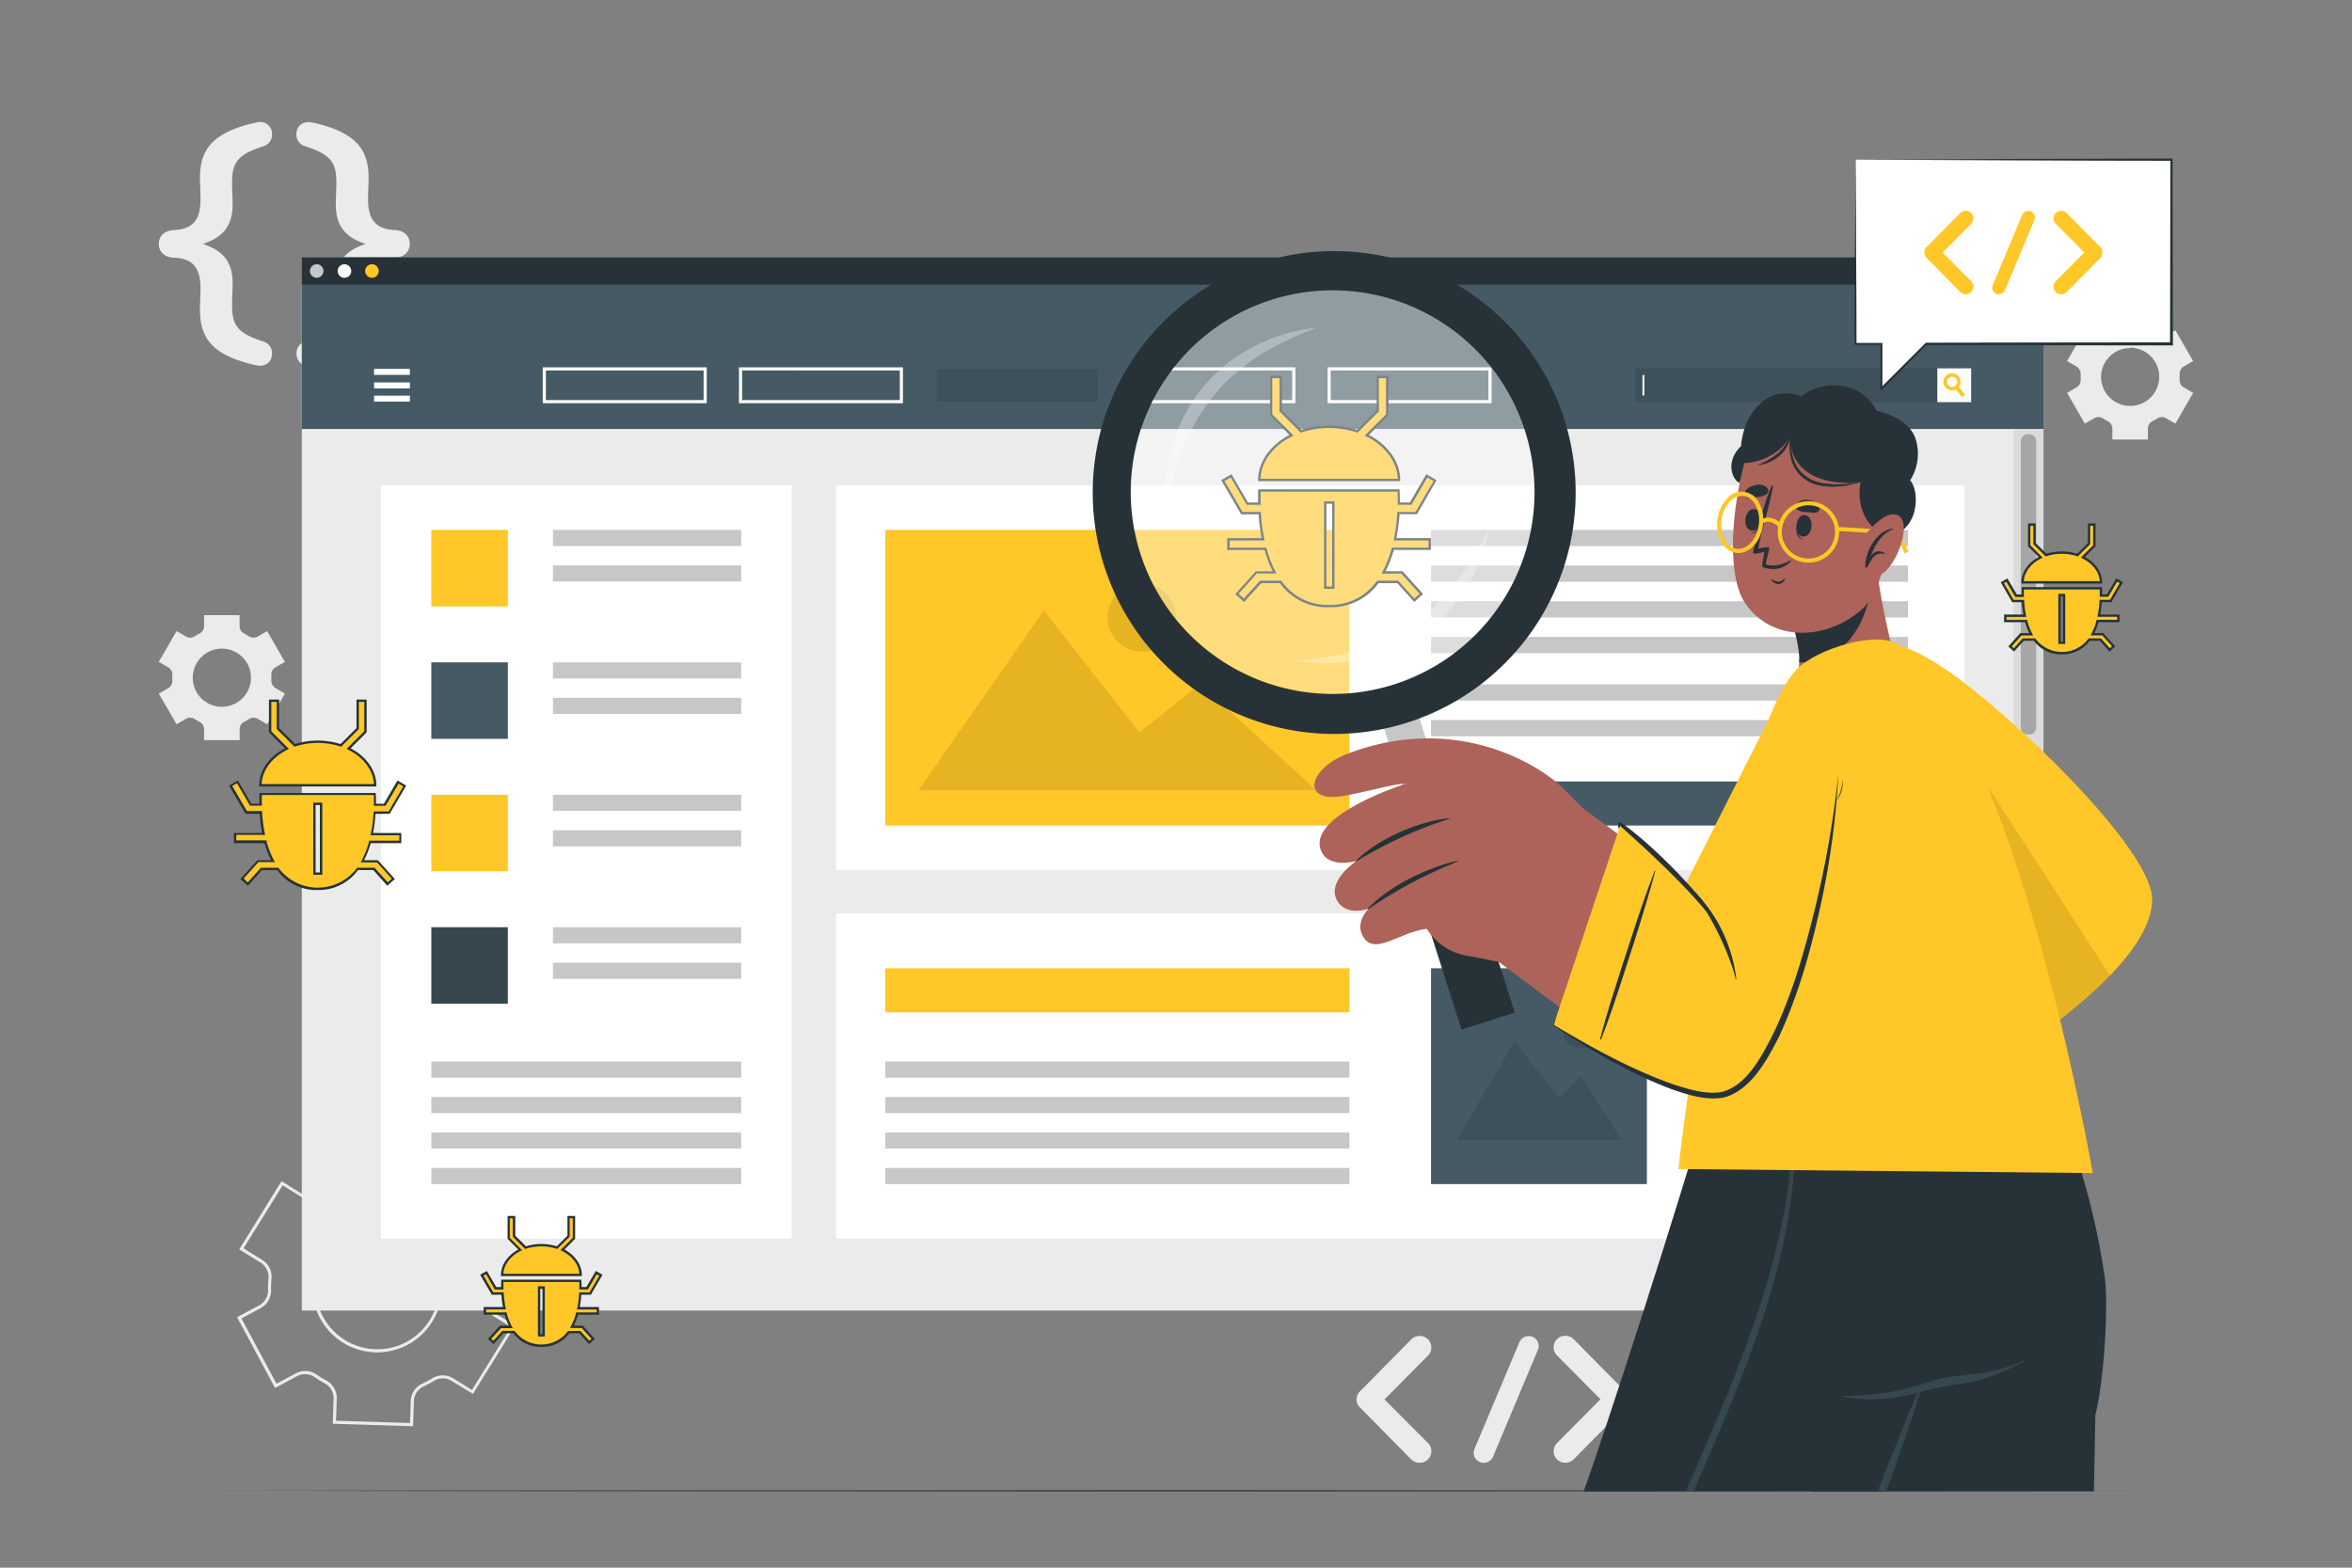 <svg xmlns="http://www.w3.org/2000/svg" viewBox="0 0 750 500"><rect x="0" y="0" width="750" height="500" fill="#808080" stroke="none"/><g id="freepik--background-complete--inject-143"><path d="M131.72,454.89l-25.6-.79.25-8.1a5.32,5.32,0,0,0-2.84-4.81,35.34,35.34,0,0,1-3.1-1.91,5.41,5.41,0,0,0-5.64-.4l-7.08,3.8L75.6,420.1l7.09-3.79a5.42,5.42,0,0,0,2.78-4.92,34.06,34.06,0,0,1,.13-3.64,5.34,5.34,0,0,0-2.43-5l-6.89-4.27,13.5-21.76L96.65,381a5.26,5.26,0,0,0,5.51,0c.54-.33,1.11-.65,1.68-1s1.15-.6,1.73-.87a5.25,5.25,0,0,0,3.05-4.61l.25-8.06,25.59.8-.25,8a5.21,5.21,0,0,0,2.71,4.79,34.61,34.61,0,0,1,3.38,2.1,5.22,5.22,0,0,0,5.49.29l7.08-3.79L165,401.24,157.9,405a5.4,5.4,0,0,0-2.79,4.92,34,34,0,0,1-.11,3.64,5.32,5.32,0,0,0,2.44,5l6.86,4.25-13.49,21.76L144,440.41a5.39,5.39,0,0,0-5.62,0c-.52.32-1,.62-1.59.91s-1.11.57-1.66.84a5.33,5.33,0,0,0-3.13,4.63Zm-24.57-1.76,23.6.73.22-7.05a6.34,6.34,0,0,1,3.7-5.51c.54-.25,1.08-.52,1.61-.81s1.05-.58,1.56-.89a6.36,6.36,0,0,1,6.66,0l6,3.72,12.45-20.06-6-3.73a6.32,6.32,0,0,1-2.91-6,32.13,32.13,0,0,0,.11-3.54,6.37,6.37,0,0,1,3.32-5.82l6.2-3.33L152.46,380l-6.19,3.32a6.22,6.22,0,0,1-6.54-.35,35,35,0,0,0-3.28-2,6.19,6.19,0,0,1-3.24-5.7l.22-7-23.59-.74-.22,7.06A6.26,6.26,0,0,1,106,380c-.57.26-1.13.55-1.69.84s-1.1.61-1.63.94a6.25,6.25,0,0,1-6.55,0l-6-3.73L77.66,398.13l6,3.74a6.32,6.32,0,0,1,2.9,6,34.6,34.6,0,0,0-.12,3.53,6.38,6.38,0,0,1-3.31,5.82L77,420.51l11.16,20.82,6.2-3.33a6.38,6.38,0,0,1,6.68.46,33.28,33.28,0,0,0,3,1.85,6.33,6.33,0,0,1,3.36,5.72Zm13.16-21.79a20.83,20.83,0,0,1-6-.89,20.66,20.66,0,1,1,18-3h0A20.8,20.8,0,0,1,120.31,431.34Zm0-40.33a19.66,19.66,0,1,0,11.49,35.63h0A19.67,19.67,0,0,0,120.28,391Z" style="fill:#ebebeb"></path><path d="M53.65,212.82a2.68,2.68,0,0,1,1.31,2.5c0,.28,0,.56,0,.84s0,.56,0,.84a2.68,2.68,0,0,1-1.31,2.49l-3,1.74L56.3,231l3-1.74a2.7,2.7,0,0,1,2.83.1,15,15,0,0,0,1.46.85,2.68,2.68,0,0,1,1.48,2.39v3.47H76.42v-3.47a2.68,2.68,0,0,1,1.48-2.39,15,15,0,0,0,1.46-.85,2.7,2.7,0,0,1,2.83-.1l3,1.74,5.66-9.81-3-1.75A2.68,2.68,0,0,1,86.53,217c0-.28,0-.55,0-.83s0-.56,0-.84a2.68,2.68,0,0,1,1.31-2.5l3-1.73-5.66-9.82-3,1.74a2.7,2.7,0,0,1-2.83-.1,16.23,16.23,0,0,0-1.46-.84,2.69,2.69,0,0,1-1.49-2.4V196.2H65.08v3.47a2.69,2.69,0,0,1-1.49,2.4,16.23,16.23,0,0,0-1.46.84,2.7,2.7,0,0,1-2.83.1l-3-1.74-5.66,9.82Zm17.1-5.95a9.28,9.28,0,1,1-9.28,9.29A9.29,9.29,0,0,1,70.75,206.87Z" style="fill:#ebebeb"></path><path d="M662.15,116.9a2.71,2.71,0,0,1,1.32,2.5c0,.28,0,.55,0,.83s0,.57,0,.84a2.69,2.69,0,0,1-1.32,2.49l-3,1.74,5.66,9.81,3-1.73a2.7,2.7,0,0,1,2.83.1,15,15,0,0,0,1.46.84,2.7,2.7,0,0,1,1.48,2.4v3.46h11.34v-3.46a2.7,2.7,0,0,1,1.48-2.4,15,15,0,0,0,1.46-.84,2.7,2.7,0,0,1,2.83-.1l3,1.73,5.66-9.81-3-1.74a2.68,2.68,0,0,1-1.31-2.49c0-.28,0-.56,0-.84s0-.55,0-.83a2.68,2.68,0,0,1,1.31-2.5l3-1.74-5.66-9.81-3,1.74a2.7,2.7,0,0,1-2.83-.1,16.33,16.33,0,0,0-1.46-.85,2.67,2.67,0,0,1-1.49-2.39v-3.47H673.58v3.47a2.67,2.67,0,0,1-1.49,2.39,16.33,16.33,0,0,0-1.46.85,2.7,2.7,0,0,1-2.83.1l-3-1.74-5.66,9.81Zm17.1-6a9.28,9.28,0,1,1-9.28,9.28A9.29,9.29,0,0,1,679.25,111Z" style="fill:#ebebeb"></path><path d="M455.32,460.22a3.68,3.68,0,0,1-2.57,6.31,3.87,3.87,0,0,1-2.68-1l-16.4-16.64c-.18,0-.24-.17-.3-.35a.87.87,0,0,0-.17-.11,1.52,1.52,0,0,1-.18-.47.32.32,0,0,1-.17-.23c-.06-.12-.06-.3-.12-.35s-.11-.24-.11-.3v-.4c0-.12-.06-.18-.06-.35s.06-.24.06-.3v-.4c0-.12.11-.18.11-.24s.06-.29.12-.46.06-.06.06-.12a3.23,3.23,0,0,1,.29-.53.11.11,0,0,1,.12-.11,1,1,0,0,1,.35-.41l16.4-16.63a3.81,3.81,0,0,1,5.25,0,3.69,3.69,0,0,1,0,5.25l-13.83,13.95Z" style="fill:#ebebeb"></path><path d="M470.2,462.09l14.3-34a3.23,3.23,0,0,1,4.26-1.69,3.15,3.15,0,0,1,1.63,4.14l-14.3,34.08a3.22,3.22,0,0,1-3,1.93,2.73,2.73,0,0,1-1.17-.24A3.15,3.15,0,0,1,470.2,462.09Z" style="fill:#ebebeb"></path><path d="M518.64,448.38a.06.06,0,0,1-.06.06,2.61,2.61,0,0,1-.41.4l-16.4,16.64a3.81,3.81,0,0,1-5.25,0,3.71,3.71,0,0,1,0-5.26l13.83-13.94-13.83-13.95a3.69,3.69,0,0,1,0-5.25,3.81,3.81,0,0,1,5.25,0l16.4,16.63a2.64,2.64,0,0,1,.41.41c.06,0,.06.11.06.11.11.24.23.35.29.53s.06.06.06.12a3.43,3.43,0,0,0,.17.52c0,.06.06.06.06.18v.4c0,.06.06.24.06.3s-.06.23-.06.29V447c0,.06-.06.06-.06.12-.11.23-.11.41-.17.53s-.06.06-.06.17S518.75,448.14,518.64,448.38Z" style="fill:#ebebeb"></path><path d="M63.76,98.71c0-1.37.18-5,.18-6.6,0-6.7-2.38-9.73-8.62-9.92-2.94-.18-4.68-1.92-4.68-4.4s1.74-4.22,4.68-4.41c6.24-.27,8.62-3.21,8.62-10,0-1.56-.18-5.23-.18-6.61,0-8.9,3.76-14.59,18-17.71,2.84-.64,5,1.1,5,3.76a3.87,3.87,0,0,1-2.57,3.77C75.33,49.34,74,52.19,74,58.43c0,1.83.18,4.86.18,6.79,0,7.15-3.48,10.64-9.54,12.57,6.15,2,9.54,5.41,9.54,12.57,0,1.93-.18,5-.18,6.79,0,6.24,1.29,9.09,10.19,11.84a3.86,3.86,0,0,1,2.57,3.76c0,2.67-2.21,4.41-5,3.77C67.52,113.4,63.76,107.71,63.76,98.71Z" style="fill:#ebebeb"></path><path d="M117.54,56.77c0,1.38-.18,5-.18,6.61,0,6.79,2.47,9.73,8.72,10,2.84.19,4.58,1.93,4.58,4.41s-1.74,4.22-4.58,4.4c-6.25.19-8.72,3.22-8.72,9.92,0,1.56.18,5.23.18,6.6,0,9-3.76,14.69-18,17.81-2.84.64-5-1.1-5-3.77A3.81,3.81,0,0,1,97.17,109c8.81-2.75,10.09-5.6,10.09-11.84,0-1.83-.18-4.86-.18-6.79,0-7.16,3.49-10.64,9.54-12.57-6.15-2-9.54-5.42-9.54-12.57,0-1.93.18-5,.18-6.79,0-6.24-1.28-9.09-10.09-11.84a3.81,3.81,0,0,1-2.66-3.77c0-2.66,2.2-4.4,5-3.76C113.78,42.18,117.54,47.87,117.54,56.77Z" style="fill:#ebebeb"></path></g><g id="freepik--Table--inject-143"><polygon points="69.85 475.47 146.13 475.38 222.42 475.34 375 475.28 527.58 475.34 603.87 475.38 680.15 475.47 603.87 475.57 527.58 475.61 375 475.67 222.42 475.61 146.13 475.57 69.85 475.47" style="fill:#263238"></polygon></g><g id="freepik--Screen--inject-143"><rect x="96.24" y="82.09" width="555.37" height="335.89" style="fill:#ebebeb"></rect><rect x="96.24" y="82.09" width="555.37" height="54.73" style="fill:#455a64"></rect><rect x="119.29" y="117.65" width="11.41" height="1.91" style="fill:#fff"></rect><rect x="119.29" y="126.19" width="11.41" height="1.91" style="fill:#fff"></rect><rect x="119.29" y="121.97" width="11.41" height="1.91" style="fill:#fff"></rect><rect x="521.5" y="117.48" width="107.06" height="10.78" style="opacity:0.1"></rect><rect x="617.78" y="117.48" width="10.78" height="10.78" style="fill:#fff"></rect><path d="M626.59,125.9l-1,.75-1.84-2.44-.68-.89a1.26,1.26,0,0,0,.39-.22,1.71,1.71,0,0,0,.51-.66l.72,1Z" style="fill:#FFC727"></path><path d="M624.63,120.16a2.72,2.72,0,1,0-.88,4,2.92,2.92,0,0,0,.37-.24,2.84,2.84,0,0,0,.57-.58A2.73,2.73,0,0,0,624.63,120.16Zm-1.17,2.94a1.26,1.26,0,0,1-.39.22,1.63,1.63,0,0,1-1.59-2.8,1.64,1.64,0,0,1,2.28.3,1.62,1.62,0,0,1,.21,1.62A1.71,1.71,0,0,1,623.46,123.1Z" style="fill:#FFC727"></path><rect x="523.76" y="119.6" width="0.58" height="6.54" style="fill:#fff"></rect><path d="M225.37,128.6h-52.3V117.15h52.3Zm-51.3-1h50.3v-9.45h-50.3Z" style="fill:#fff"></path><path d="M287.93,128.6H235.64V117.15h52.29Zm-51.29-1h50.29v-9.45H236.64Z" style="fill:#fff"></path><rect x="298.7" y="117.65" width="51.3" height="10.45" style="opacity:0.1"></rect><path d="M413.06,128.6H360.77V117.15h52.29Zm-51.29-1h50.29v-9.45H361.77Z" style="fill:#fff"></path><path d="M475.63,128.6h-52.3V117.15h52.3Zm-51.3-1h50.3v-9.45h-50.3Z" style="fill:#fff"></path><rect x="96.24" y="82.09" width="555.37" height="8.69" style="fill:#263238"></rect><path d="M103.15,86.44A2.16,2.16,0,1,1,101,84.28,2.15,2.15,0,0,1,103.15,86.44Z" style="fill:#c7c7c7"></path><path d="M112,86.44a2.16,2.16,0,1,1-2.16-2.16A2.16,2.16,0,0,1,112,86.44Z" style="fill:#fff"></path><path d="M120.76,86.44a2.16,2.16,0,1,1-2.16-2.16A2.16,2.16,0,0,1,120.76,86.44Z" style="fill:#FFC727"></path><rect x="642.07" y="136.82" width="9.54" height="281.17" style="fill:#dbdbdb"></rect><path d="M646.83,234.29h0a2.31,2.31,0,0,1-2.46-2.11v-91.6a2.31,2.31,0,0,1,2.46-2.12h0a2.31,2.31,0,0,1,2.47,2.12v91.6A2.31,2.31,0,0,1,646.83,234.29Z" style="fill:#a6a6a6"></path><rect x="266.64" y="291.34" width="359.8" height="103.67" style="fill:#fff"></rect><rect x="456.33" y="308.83" width="68.82" height="68.82" transform="translate(981.48 686.48) rotate(180)" style="fill:#455a64"></rect><path d="M509.91,328.66a5.78,5.78,0,1,1-5.77-5.77A5.77,5.77,0,0,1,509.91,328.66Z" style="opacity:0.1"></path><polygon points="464.41 363.6 517.07 363.6 504.19 343.04 497.24 350.25 483.02 332.13 464.41 363.6" style="opacity:0.1"></polygon><rect x="539.59" y="308.83" width="68.82" height="68.82" transform="translate(1147.99 686.48) rotate(180)" style="fill:#FFC727"></rect><path d="M593.17,328.66a5.78,5.78,0,1,1-5.77-5.77A5.77,5.77,0,0,1,593.17,328.66Z" style="opacity:0.1"></path><polygon points="547.67 363.6 600.33 363.6 587.44 343.04 580.5 350.25 566.28 332.13 547.67 363.6" style="opacity:0.1"></polygon><rect x="282.29" y="338.56" width="148.01" height="5.14" style="fill:#c7c7c7"></rect><rect x="282.29" y="349.88" width="148.01" height="5.14" style="fill:#c7c7c7"></rect><rect x="282.29" y="361.19" width="148.01" height="5.14" style="fill:#c7c7c7"></rect><rect x="282.29" y="372.51" width="148.01" height="5.14" style="fill:#c7c7c7"></rect><rect x="282.29" y="308.83" width="148.01" height="14.05" style="fill:#FFC727"></rect><rect x="266.64" y="154.83" width="359.8" height="122.66" style="fill:#fff"></rect><rect x="456.33" y="169.01" width="152.08" height="5.17" style="fill:#c7c7c7"></rect><rect x="456.33" y="180.38" width="152.08" height="5.17" style="fill:#c7c7c7"></rect><rect x="456.33" y="191.76" width="152.08" height="5.17" style="fill:#c7c7c7"></rect><rect x="456.33" y="203.14" width="152.08" height="5.17" style="fill:#c7c7c7"></rect><rect x="456.33" y="218.27" width="152.08" height="5.17" style="fill:#c7c7c7"></rect><rect x="456.33" y="229.65" width="152.08" height="5.17" style="fill:#c7c7c7"></rect><rect x="282.29" y="169.01" width="148.01" height="94.3" transform="translate(712.58 432.31) rotate(180)" style="fill:#FFC727"></rect><path d="M375,196.88A10.91,10.91,0,1,1,364.05,186,10.92,10.92,0,0,1,375,196.88Z" style="opacity:0.1"></path><polygon points="292.89 252.05 419.7 252.05 382.68 218.14 363.38 233.62 332.86 194.71 292.89 252.05" style="opacity:0.1"></polygon><rect x="456.33" y="249.25" width="152.08" height="14.05" style="fill:#455a64"></rect><rect x="121.46" y="154.83" width="130.98" height="240.19" style="fill:#fff"></rect><rect x="137.54" y="169.01" width="24.4" height="24.4" style="fill:#FFC727"></rect><rect x="176.33" y="169.01" width="60.02" height="5.14" style="fill:#c7c7c7"></rect><rect x="176.33" y="180.32" width="60.02" height="5.14" style="fill:#c7c7c7"></rect><rect x="137.54" y="211.25" width="24.4" height="24.4" style="fill:#455a64"></rect><rect x="176.33" y="211.25" width="60.02" height="5.14" style="fill:#c7c7c7"></rect><rect x="176.33" y="222.56" width="60.02" height="5.14" style="fill:#c7c7c7"></rect><rect x="137.54" y="253.49" width="24.4" height="24.4" style="fill:#FFC727"></rect><rect x="176.33" y="253.49" width="60.02" height="5.14" style="fill:#c7c7c7"></rect><rect x="176.33" y="264.81" width="60.02" height="5.14" style="fill:#c7c7c7"></rect><rect x="137.54" y="295.73" width="24.4" height="24.4" style="fill:#37474f"></rect><rect x="176.33" y="295.73" width="60.02" height="5.14" style="fill:#c7c7c7"></rect><rect x="176.33" y="307.05" width="60.02" height="5.14" style="fill:#c7c7c7"></rect><rect x="137.54" y="338.56" width="98.81" height="5.14" style="fill:#c7c7c7"></rect><rect x="137.54" y="349.88" width="98.81" height="5.14" style="fill:#c7c7c7"></rect><rect x="137.54" y="361.19" width="98.81" height="5.14" style="fill:#c7c7c7"></rect><rect x="137.54" y="372.51" width="98.81" height="5.14" style="fill:#c7c7c7"></rect></g><g id="freepik--Bugs--inject-143"><path d="M435.81,138.83l6.53-6.54V120.23h-3V131l-6.54,6.54a28.92,28.92,0,0,0-17.9,0L408.34,131V120.23h-3v12.06l6.53,6.54c-6.34,3.12-10.29,8.59-10.29,14.25h44.55C446.11,147.42,442.16,142,435.81,138.83Z" style="fill:#FFC727"></path><path d="M446.48,153.46h-45.3v-.38c0-5.67,3.84-11.13,10-14.35L405,132.45V119.86h3.77v11l6.26,6.26a29.27,29.27,0,0,1,17.7,0l6.26-6.26v-11h3.78v12.59l-6.28,6.28c6.21,3.22,10,8.68,10,14.35Zm-44.54-.75h43.78c-.17-5.4-4-10.56-10.08-13.55l-.47-.23,6.8-6.79V120.61h-2.28V131.2L432.88,138l-.21-.08a28.58,28.58,0,0,0-17.67,0l-.22.08L408,131.2V120.61H405.7v11.53l6.79,6.79-.47.23C405.94,142.15,402.11,147.31,401.94,152.71Z" style="fill:#263238"></path><path d="M402.82,172h-11.1v3h11.8v0a35.38,35.38,0,0,0,2.91,7.51H400.6l-6.19,6.86,2.24,2,5.29-5.87h6.4a18.16,18.16,0,0,0,15.47,7.71,18.35,18.35,0,0,0,15.54-7.71h6.37l5.29,5.86,2.25-2-6.19-6.86H441.2a35.25,35.25,0,0,0,3-7.51v0h11.78v-3H444.86a55.36,55.36,0,0,0,1.07-8.35v0h5.69l6.05-10.38-2.61-1.52-5.17,8.88H446.1c0-2.59-.09-4.19-.09-4.19H401.66s-.12,1.6,0,4.19h-3.84l-5.17-8.88L390,153.26,396,163.64h5.7v0A56.8,56.8,0,0,0,402.82,172Zm19.72-11.72h2.59v27.13h-2.59Z" style="fill:#FFC727"></path><path d="M423.81,193.66A18.5,18.5,0,0,1,408.15,186h-6l-5.44,6-2.79-2.53,6.55-7.26h5.38a35.69,35.69,0,0,1-2.58-6.78H391.34v-3.78h11a56.8,56.8,0,0,1-1-7.61h-5.56l-6.35-10.89,3.26-1.9,5.25,9h3.25c-.06-2.35,0-3.78.05-3.84l0-.35h45.05l0,.35s.11,1.49.08,3.84h3.2l5.25-9,3.26,1.9L451.84,164h-5.56a56.74,56.74,0,0,1-1,7.61h11v3.78H444.46a37,37,0,0,1-2.63,6.78h5.4l6.56,7.26L451,192l-5.42-6h-6A18.71,18.71,0,0,1,423.81,193.66Zm-22-8.46h6.76l.11.16a17.82,17.82,0,0,0,15.17,7.55A18,18,0,0,0,439,185.36l.12-.16h6.73l5.14,5.71,1.7-1.51-5.83-6.46h-6.33l.3-.56a34.94,34.94,0,0,0,2.92-7.38v-.33h11.78v-2.28H444.4l.1-.45a55.29,55.29,0,0,0,1.05-8.29l0-.36h5.84l5.75-9.87-2-1.15L450.1,161h-4.39v-.38c0-1.85,0-3.21-.06-3.81H402c0,.6-.07,2,0,3.8V161h-4.45l-5.09-8.74-2,1.15,5.76,9.87h5.86v.37a55.05,55.05,0,0,0,1.07,8.29l.09.45H392.09v2.28h11.8V175a35.42,35.42,0,0,0,2.87,7.36l.3.55h-6.3l-5.82,6.46,1.68,1.52Zm23.73,2.59h-3.33V159.92h3.33Zm-2.58-.75h1.83V160.67h-1.83Z" style="fill:#263238"></path><path d="M111.17,238.77l5.36-5.37v-9.9h-2.48v8.87l-5.37,5.37a23.67,23.67,0,0,0-14.7,0l-5.36-5.37V223.5H86.13v9.9l5.37,5.37c-5.21,2.56-8.46,7-8.46,11.7h36.58C119.62,245.82,116.38,241.33,111.17,238.77Z" style="fill:#FFC727"></path><path d="M120,250.84H82.67v-.37c0-4.66,3.13-9.15,8.2-11.8l-5.11-5.11V223.12H89v9.1l5.09,5.09a24.23,24.23,0,0,1,14.5,0l5.09-5.09v-9.1h3.24v10.44l-5.11,5.11c5.07,2.65,8.2,7.14,8.2,11.8Zm-36.57-.75h35.81c-.17-4.37-3.29-8.56-8.24-11l-.47-.23,5.63-5.63v-9.37h-1.74v8.66l-5.64,5.64-.22-.08a23.5,23.5,0,0,0-14.46,0l-.22.08-5.64-5.64v-8.66H86.51v9.37l5.62,5.63-.47.23C86.72,241.53,83.6,245.72,83.43,250.09Z" style="fill:#263238"></path><path d="M84.08,266H75v2.48h9.68a28.6,28.6,0,0,0,2.4,6.17H82.26l-5.09,5.64L79,282l4.35-4.82h5.25a16,16,0,0,0,25.46,0h5.24l4.33,4.81,1.85-1.65-5.08-5.64H115.6A29.12,29.12,0,0,0,118,268.5h9.67V266h-9.1a44.06,44.06,0,0,0,.87-6.86h4.68l5-8.53L127,249.37l-4.25,7.28h-3.11c0-2.12-.07-3.44-.07-3.44H83.13s-.1,1.32,0,3.44H79.94l-4.25-7.28-2.14,1.24,5,8.53H83.2A45.41,45.41,0,0,0,84.08,266Zm16.19-9.62h2.13v22.27h-2.13Z" style="fill:#FFC727"></path><path d="M101.32,283.86a15.27,15.27,0,0,1-12.9-6.34H83.53l-4.49,5-2.4-2.17,5.45-6h4.34a29.23,29.23,0,0,1-2.07-5.44H74.59v-3.23h9a47.23,47.23,0,0,1-.78-6.12H78.3l-5.26-9,2.79-1.63,4.33,7.43h2.55c0-1.89,0-3,0-3.1l0-.34h37.11l0,.34c0,.06.09,1.21.07,3.1h2.52l4.33-7.43,2.79,1.63-5.26,9h-4.54a47.17,47.17,0,0,1-.77,6.12h9v3.23h-9.75a29.83,29.83,0,0,1-2.1,5.44h4.36l5.44,6-2.4,2.15-4.48-5h-4.88A15.4,15.4,0,0,1,101.32,283.86Zm-18.13-7.09H88.8l.11.16a15.59,15.59,0,0,0,24.86,0l.11-.16h5.59l4.2,4.66,1.29-1.15-4.72-5.23H115l.3-.55a29.1,29.1,0,0,0,2.38-6.05v-.32l.38,0h9.29v-1.73h-9.18l.09-.45a45.35,45.35,0,0,0,.87-6.8l0-.35.35,0h4.47l4.66-8-1.49-.87L122.94,257h-3.71v-.38c0-1.46,0-2.54,0-3.06H83.48c0,.52,0,1.6,0,3l0,.39H79.73l-4.17-7.15-1.5.87,4.67,8h4.84v.38a45.46,45.46,0,0,0,.88,6.79l.09.45h-9.2v1.73H85v.38a28.89,28.89,0,0,0,2.35,6l.29.55H82.42l-4.72,5.23L79,281.44ZM102.77,279H99.9V256h2.87Zm-2.12-.75H102V256.76h-1.37Z" style="fill:#263238"></path><path d="M664.18,177.74l3.67-3.66v-6.77h-1.7v6.06L662.48,177a16.38,16.38,0,0,0-10.05,0l-3.67-3.67v-6.06h-1.69v6.77l3.67,3.66c-3.57,1.75-5.78,4.82-5.78,8h25C670,182.56,667.74,179.49,664.18,177.74Z" style="fill:#FFC727"></path><path d="M670.33,186.12H644.58v-.37c0-3.19,2.1-6.26,5.53-8.1l-3.42-3.42v-7.3h2.45v6.29l3.4,3.39a16.83,16.83,0,0,1,9.84,0l3.4-3.39v-6.29h2.44v7.3l-3.41,3.42c3.42,1.84,5.52,4.91,5.52,8.1Zm-25-.75h24.23c-.16-2.9-2.26-5.67-5.55-7.29l-.48-.23,3.93-3.93v-6.24h-.94v5.85l-3.95,3.94-.22-.07a16,16,0,0,0-9.81,0l-.22.07-3.94-3.94v-5.85h-.95v6.24l3.93,3.93-.47.23C647.61,179.7,645.51,182.46,645.34,185.37Z" style="fill:#263238"></path><path d="M645.66,196.37h-6.23v1.69h6.63a19.3,19.3,0,0,0,1.63,4.22h-3.27l-3.48,3.85,1.26,1.14,3-3.3h3.59a10.92,10.92,0,0,0,17.41,0h3.58l3,3.3,1.26-1.14-3.47-3.85h-3.29a19.5,19.5,0,0,0,1.66-4.22h6.61v-1.69h-6.22a31.21,31.21,0,0,0,.6-4.69h3.2l3.39-5.83L675,185l-2.9,5H670c0-1.45,0-2.35,0-2.35H645a23.23,23.23,0,0,0,0,2.35h-2.16l-2.9-5-1.47.85,3.4,5.83h3.2A32.56,32.56,0,0,0,645.66,196.37Zm11.07-6.58h1.46V205h-1.46Z" style="fill:#FFC727"></path><path d="M657.45,208.69a10.56,10.56,0,0,1-8.88-4.33h-3.23l-3.11,3.45-1.82-1.64,3.84-4.25h2.83a19.43,19.43,0,0,1-1.31-3.48h-6.71V196h6.15a30.55,30.55,0,0,1-.5-3.94h-3.07L638,185.71l2.12-1.23,3,5.12h1.56c0-1.23,0-2,0-2l0-.34h25.58l0,.34s.06.78.05,2h1.54l3-5.12,2.11,1.23-3.69,6.34h-3.06a33.12,33.12,0,0,1-.49,3.94h6.14v2.45h-6.7a20.25,20.25,0,0,1-1.33,3.48h2.84l3.83,4.25-1.82,1.63-3.1-3.44h-3.23A10.64,10.64,0,0,1,657.45,208.69ZM645,203.61h4l.11.15a10.53,10.53,0,0,0,16.8,0l.12-.15h3.93l2.83,3.14.7-.63-3.11-3.45h-3.75l.3-.56A19.71,19.71,0,0,0,668.5,198v-.32h6.61v-.95H668.8l.1-.45a32,32,0,0,0,.59-4.63v-.35h3.34l3.1-5.32-.82-.48-2.82,4.85h-2.73V190c0-.9,0-1.59,0-2H645.37c0,.38,0,1.07,0,2v.39h-2.76l-2.83-4.85L639,186l3.09,5.32h3.37v.37a30.44,30.44,0,0,0,.59,4.62l.09.45h-6.31v.95h6.62v.37a20.28,20.28,0,0,0,1.59,4.06l.3.55h-3.74l-3.11,3.45.7.63Zm13.56,1.78h-2.2v-16h2.2Zm-1.45-.75h.7V190.17h-.7Z" style="fill:#263238"></path><path d="M179.35,398.63,183,395v-6.77h-1.7v6.07l-3.67,3.66a16.38,16.38,0,0,0-10.05,0l-3.66-3.66v-6.07h-1.7V395l3.67,3.67c-3.57,1.75-5.78,4.82-5.78,8h25C185.13,403.45,182.92,400.38,179.35,398.63Z" style="fill:#FFC727"></path><path d="M185.51,407H159.75v-.37c0-3.19,2.11-6.25,5.53-8.1l-3.42-3.42v-7.3h2.45v6.29l3.4,3.4a16.67,16.67,0,0,1,9.84,0l3.4-3.4v-6.29h2.45v7.3L180,398.53c3.42,1.85,5.53,4.91,5.53,8.1Zm-25-.75h24.24c-.17-2.9-2.27-5.67-5.56-7.29l-.47-.23,3.93-3.93v-6.24h-1v5.85l-3.94,3.94-.22-.07a16,16,0,0,0-9.82,0l-.22.07-3.94-3.94v-5.85h-.95v6.24l3.93,3.93-.47.23C162.78,400.58,160.68,403.35,160.51,406.25Z" style="fill:#263238"></path><path d="M160.84,417.25H154.6V419h6.63a19.94,19.94,0,0,0,1.63,4.21h-3.27L156.11,427l1.26,1.13,3-3.29h3.59a10.93,10.93,0,0,0,17.41,0h3.58l3,3.29,1.27-1.13-3.48-3.86h-3.29A19.62,19.62,0,0,0,184,419h6.61v-1.7h-6.21a32.27,32.27,0,0,0,.59-4.69h3.2l3.39-5.82-1.46-.86-2.91,5h-2.12c0-1.46,0-2.36,0-2.36H160.19s-.07.9,0,2.36H158l-2.91-5-1.46.86,3.39,5.82h3.2A31.16,31.16,0,0,0,160.84,417.25Zm11.07-6.58h1.45V425.9h-1.45Z" style="fill:#FFC727"></path><path d="M172.62,429.57a10.57,10.57,0,0,1-8.88-4.33h-3.23l-3.11,3.45-1.82-1.64,3.84-4.25h2.83a21.08,21.08,0,0,1-1.31-3.48h-6.71v-2.45h6.15a32.16,32.16,0,0,1-.5-3.94h-3.06l-3.7-6.34,2.12-1.23,3,5.12h1.56c0-1.23,0-2,0-2l0-.34h25.59l0,.34s.06.78.06,2H187l3-5.12,2.12,1.23-3.7,6.34h-3.05a31,31,0,0,1-.5,3.94H191v2.45h-6.7A20.91,20.91,0,0,1,183,422.8h2.84l3.84,4.25-1.83,1.64-3.1-3.45h-3.22A10.67,10.67,0,0,1,172.62,429.57Zm-12.44-5.08h3.94l.11.16a10.55,10.55,0,0,0,16.81,0l.11-.15h3.93l2.83,3.14.71-.63-3.12-3.45h-3.75l.3-.55a19.59,19.59,0,0,0,1.62-4.09v-.33h6.61v-.95H184l.09-.45a32,32,0,0,0,.59-4.63l0-.35H188l3.1-5.32-.82-.48-2.82,4.85h-2.72v-.38c0-.9,0-1.59,0-2H160.54c0,.38,0,1.07,0,2v.39h-2.76L155,406.38l-.82.48,3.1,5.32h3.36v.37a31.41,31.41,0,0,0,.59,4.62l.09.45H155v.95h6.62V419a20.19,20.19,0,0,0,1.59,4.05l.3.55h-3.74L156.64,427l.7.63Zm13.55,1.78h-2.2v-16h2.2Zm-1.45-.75h.7V411.05h-.7Z" style="fill:#263238"></path></g><g id="freepik--Character--inject-143"><path d="M577.47,475.67h90.25l.44-24.43c2.88-11.13,4.19-35.48,3-43.84a229.39,229.39,0,0,0-15.73-56.48l-2.25,0-70-.69S580.06,412.36,577.47,475.67Z" style="fill:#263238"></path><path d="M586.17,475.67h1.76q.15-7.41.31-14.82.16-7.59.38-15.16c0-.16,0-.33,0-.49.65-24,1.53-48,2.49-72,0-.33-.5-.32-.52,0C588.46,407.31,587.05,441.49,586.17,475.67Z" style="fill:#37474f"></path><path d="M505,475.67h95.14c6.13-16.08,10.86-28.3,12.17-31.68.07-.18.13-.34.17-.46.13-.32.19-.49.19-.49,2-1.1,4.33-2.28,6.61-3.4,5.14-2.53,10-4.72,10-4.72,22.59-35.14,24-84,24-84l-70-.69L545,349.83C537.58,377.55,510.17,461.69,505,475.67Z" style="fill:#263238"></path><path d="M537.51,475.67H540c5.51-12.46,10.91-24.95,15.8-37.66,9.55-24.77,17.27-51.15,16.57-77.94a.2.2,0,1,0-.4,0c-.2,3.29-.48,6.59-.78,9.89-2.39,27-11.51,53.25-21.83,78.15C545.53,457.34,541.54,466.51,537.51,475.67Z" style="fill:#37474f"></path><path d="M587.76,445.21a89.85,89.85,0,0,0,14.93-1.2c5-.88,9.64-2.49,14.49-3.87,4.59-1.3,9.47-1.46,14.18-2.17a49.66,49.66,0,0,0,13.93-4c.21-.1.38.21.17.31a86.53,86.53,0,0,1-13.36,5.64c-4.78,1.46-9.76,1.61-14.6,2.75s-9.79,2.73-14.9,3.27a53.45,53.45,0,0,1-14.89-.4C587.51,445.51,587.58,445.22,587.76,445.21Z" style="fill:#37474f"></path><path d="M598.71,475.67h2.78c1.6-4.41,3.17-8.82,4.67-13.24,2.1-6.15,4.4-12.23,6.15-18.45a3.31,3.31,0,0,0,.12-.45l.27-.94c0-.18-.27-.26-.35-.09-.26.55-.53,1.1-.78,1.66-3.13,6.65-5.63,13.48-8.39,20.22C601.65,468.14,600.17,471.9,598.71,475.67Z" style="fill:#37474f"></path><path d="M614.53,211c27,16.59,73.17,64.2,70.7,77.78-4.55,25.06-66.1,49-78.31,54.65-5.21,2.41-18.85-44-13.34-46.66,4.8-2.35,39.07-11.81,39.42-16.38.14-1.89-15.83-25.51-28.74-53.45C594.37,205.52,606.55,206.05,614.53,211Z" style="fill:#ad6359"></path><path d="M604,293.08s-5.16,2.31-18.83,4c-10.68,1.34-34.85,11.91-43,41-3.12,11.17,3.34,18.23,8.65,7.22,3.74-7.76,5.66-13.46,7.59-15.65,0,0,2.92,12.86,10,15.79a140.09,140.09,0,0,0,19,6.35,30.43,30.43,0,0,0,1.51-3.44,16.07,16.07,0,0,0,16.56-4.34l10.84-4.61Z" style="fill:#ad6359"></path><path d="M576.37,301.12c-3.86,4.12-11.89,13-15.94,22.51-4.5,10.59-10.31,32.2-2.46,35.44,5.76,2.38,8.7-5.68,8.7-5.68s-.52,9.44,5.15,10.45c5.17.92,7.07-5.45,7.07-5.45s.67,5.78,5.82,5.71c6.19-.09,3.77-12.19,10-17.69C596.07,345.17,576.37,301.12,576.37,301.12Z" style="fill:#ad6359"></path><path d="M572.41,326.52c-3,4.47-7.19,16.35-5.89,26.69,0,.23.23.33.24.11a113.06,113.06,0,0,1,5.75-26.76C572.53,326.5,572.45,326.47,572.41,326.52Z" style="fill:#263238"></path><path d="M583,331.37c-2.19,4.12-6,16.57-4.29,27,0,.24.24.33.25.11a121.24,121.24,0,0,1,4.14-27.06C583.09,331.35,583,331.32,583,331.37Z" style="fill:#263238"></path><path d="M604,293.08l14.17,50.41s68.94-32.23,68.05-57c-.59-16.22-45.57-59.39-66.13-73.14s-26-8.34-16.86,14.89,28.3,51.93,28.21,52.5S604,293.08,604,293.08Z" style="fill:#FFC727"></path><path d="M607.63,291.51l19.23,53.95s60.25-34.2,59.36-59c-.59-16.22-45.57-59.39-66.13-73.14s-26-8.34-16.86,14.89,28.3,51.93,28.21,52.5S607.63,291.51,607.63,291.51Z" style="fill:#FFC727"></path><path d="M603.24,228.2c9.15,23.19,28.2,51.81,28.2,52.5s-23.82,10.81-23.82,10.81l19.25,54s28.46-16.16,46-34.3L604.88,206C597.52,204.91,597,212.46,603.24,228.2Z" style="opacity:0.1"></path><path d="M579.93,231c7.26.94,19.78-12.2,23.68-21.48.26-.64-1.32-6.89-2.88-14.57-.92-4.67-1.85-9.88-2.34-14.71L568.9,190.7s4,9.8,4.83,18.21a10.28,10.28,0,0,1,0,2,3.22,3.22,0,0,0,0,.33C573.5,215.06,572.91,230.06,579.93,231Z" style="fill:#ad6359"></path><path d="M573.73,210.91c0,.08,0,.21,0,.34a19.08,19.08,0,0,0,3.13-.16c17.74-2.55,20.33-23,20.67-30.55L568.89,190.7s4,9.81,4.85,18.21A12.1,12.1,0,0,1,573.73,210.91Z" style="fill:#263238"></path><path d="M603.58,144.91c3.45,10.74-1.8,42-9.37,49-11,10.23-29.15,11.45-37.89-1.79-8.48-12.83-.92-53.4,7.55-59.83C576.35,122.82,598.5,129.06,603.58,144.91Z" style="fill:#ad6359"></path><path d="M573.18,166.24c0-.08.15.12.14.21C573,168.56,573,171,574.8,172c.06,0,0,.14,0,.12C572.47,171.47,572.53,168.19,573.18,166.24Z" style="fill:#263238"></path><path d="M575.34,164.26c3.43.16,2.87,7-.32,6.87S572.45,164.13,575.34,164.26Z" style="fill:#263238"></path><path d="M561.31,164.79c0-.08-.18.09-.18.17-.11,2.13-.59,4.56-2.57,5.1-.07,0-.07.13,0,.12C560.94,170.05,561.54,166.82,561.31,164.79Z" style="fill:#263238"></path><path d="M559.59,162.41c-3.4-.54-4.23,6.29-1.08,6.8S562.44,162.87,559.59,162.41Z" style="fill:#263238"></path><path d="M578.78,163.53a24.34,24.34,0,0,1-2.82-.22,4.53,4.53,0,0,1-2.83-.77,1.45,1.45,0,0,1-.22-1.76,3.61,3.61,0,0,1,3.42-1.3,5.29,5.29,0,0,1,3.54,1.43A1.55,1.55,0,0,1,578.78,163.53Z" style="fill:#263238"></path><path d="M558,158.93c1-.08,1.84-.31,2.78-.48a4.6,4.6,0,0,0,2.75-1,1.46,1.46,0,0,0,.06-1.77,3.6,3.6,0,0,0-3.52-1,5.35,5.35,0,0,0-3.4,1.76A1.55,1.55,0,0,0,558,158.93Z" style="fill:#263238"></path><path d="M569,184.52c-.56.45-1.14,1.07-1.92,1a5.57,5.57,0,0,1-2.22-.78c-.07,0-.14,0-.1.1a2.88,2.88,0,0,0,2.56,1.45,2.27,2.27,0,0,0,1.87-1.7C569.28,184.52,569.12,184.46,569,184.52Z" style="fill:#263238"></path><path d="M571.07,179a7.2,7.2,0,0,1-5.27,2.48,8.85,8.85,0,0,1-2.6-.26,2.42,2.42,0,0,1-.48-.13,4.59,4.59,0,0,1-.45-.14.54.54,0,0,1-.36-.54h0a.72.72,0,0,1,.05-.21v0l0-.18c.2-1.63.72-4.08.72-4.08-.63.21-3.86,1.12-3.69.28,1.47-7,3.09-14.71,6-21.32a.2.2,0,0,1,.38.11c-1.14,6.74-3.46,13.24-4.72,20a12.59,12.59,0,0,1,3.54-.52c.22.1-1.1,4.71-1.13,5.45a.45.45,0,0,0,0,.08c2.67.75,4.85.23,7.77-1.21C571.08,178.72,571.22,178.88,571.07,179Z" style="fill:#263238"></path><path d="M604,170.43c-8,.69-12.42-8.86-10.65-16.63,0,0-21.4,3.19-22.7-14a18.52,18.52,0,0,1-14.37,7.89L554.77,154c-2.21-.61-4.87-6.73.43-11.72,0,0,.24-8.59,6.48-13.84a11.73,11.73,0,0,1,12.59-2,17.75,17.75,0,0,1,12.88-3.4c7.92.89,11.29,8,11.29,8S609.09,133,611,140.54a15.66,15.66,0,0,1-1.89,12.64s2.71,2.92,1.46,9.38C609.79,166.72,606.44,170.22,604,170.43Z" style="fill:#263238"></path><path d="M571.12,138.25a19.65,19.65,0,0,0,0,4.2,16.85,16.85,0,0,0,.84,4.06,10.83,10.83,0,0,0,5.06,6.1c2.34,1.45,5.2,1.64,7.94,1.86,1.39-.06,2.79,0,4.19-.17s2.79-.36,4.2-.5c-1.37.36-2.75.65-4.14,1s-2.83.3-4.25.45c-2.83-.07-5.83-.26-8.42-1.75a11.38,11.38,0,0,1-5.31-6.74A17.08,17.08,0,0,1,571.12,138.25Z" style="fill:#263238"></path><path d="M560.22,148.37a22.33,22.33,0,0,0,6.45-3.6,13.86,13.86,0,0,0,2.47-2.66,16.9,16.9,0,0,0,1.75-3.29,9.17,9.17,0,0,1-1.1,3.69,10.18,10.18,0,0,1-2.48,3,12.49,12.49,0,0,1-3.35,2A11.57,11.57,0,0,1,560.22,148.37Z" style="fill:#263238"></path><path d="M574.11,179.1a9.81,9.81,0,0,1-6.9-12h0a9.8,9.8,0,1,1,9.32,12.35A9.67,9.67,0,0,1,574.11,179.1Zm-5.63-11.67a8.49,8.49,0,1,0,8.31-6.27A8.5,8.5,0,0,0,568.48,167.43Z" style="fill:#FFC727"></path><path d="M553.61,176.33c-4-.53-6.65-5.31-5.94-10.67a11.7,11.7,0,0,1,2.94-6.52A6.11,6.11,0,0,1,561,160.51a11.64,11.64,0,0,1,1.16,7.06c-.67,5.07-4.13,8.86-7.88,8.81C554,176.37,553.83,176.36,553.61,176.33Zm-2.05-16.28a10.44,10.44,0,0,0-2.6,5.78c-.61,4.64,1.55,8.77,4.82,9.2s6.44-3,7.05-7.63a10.4,10.4,0,0,0-1-6.26A5.23,5.23,0,0,0,556,158.2a4.19,4.19,0,0,0-.5,0A5.39,5.39,0,0,0,551.56,160.05Z" style="fill:#FFC727"></path><path d="M567.39,168.26l1-.89c-1.31-1.43-4.49-3.54-7.2-1.32l.83,1C564.4,165.07,567.27,168.13,567.39,168.26Z" style="fill:#FFC727"></path><path d="M607.33,176.47l1.24-.44c-.21-.57-2.11-5.64-5-6.49-2.65-.79-17.27-1.46-18-1.49l-.05,1.31c5.06.19,15.65.82,17.7,1.43C605.12,171.36,606.83,175.08,607.33,176.47Z" style="fill:#FFC727"></path><path d="M593.71,171.94s7.1-10,11.65-7.49-.82,17.1-6.2,19.07a5.45,5.45,0,0,1-7.29-3Z" style="fill:#ad6359"></path><path d="M603.72,168.58a.08.08,0,0,1,0,.15c-3.77,1.5-5.77,5-7.18,8.58,1.13-1.38,2.66-2.13,4.52-.79.09.07,0,.22-.11.2a3.35,3.35,0,0,0-3.7,1.15,16,16,0,0,0-1.78,3c-.18.33-.79.15-.66-.24l0-.09C594.8,175.73,598.56,169,603.72,168.58Z" style="fill:#263238"></path><path d="M535.2,372.86l132.13,1.28c-.29-1.72-24.34-139-61.56-168.25-6.58-5.15-26.69,1-33,7.76C552.61,235.37,537.16,354.67,535.2,372.86Z" style="fill:#FFC727"></path><path d="M584.26,231.69c-1.92,48.23-18.68,113-34.81,117.24-18,4.69-15.92-61.19-13.74-63,1.65-1.35,16.34-29.25,31-60.28S584.74,219.76,584.26,231.69Z" style="fill:#ad6359"></path><path d="M535.45,285.76c2.45-4.26,23.26-46.1,32.22-63.33s17.18-16.73,17.54,8.2-5.5,75.94-20.9,103c-14.83,26.07-26.3,17.87-30-5.36C531.35,309.25,535.45,285.76,535.45,285.76Z" style="fill:#FFC727"></path><rect x="447.99" y="223.98" width="11.78" height="74.05" transform="matrix(-0.95, 0.3, -0.3, -0.95, 965.66, 371.51)" style="fill:#c7c7c7"></rect><polygon points="466.05 328.36 483.02 322.94 483.02 322.94 468.41 277.2 468.41 277.2 451.44 282.62 451.44 282.63 466.05 328.36" style="fill:#263238"></polygon><g style="opacity:0.4"><path d="M387.74,209.35a64.4,64.4,0,1,1,48,11A64.37,64.37,0,0,1,387.74,209.35Z" style="fill:#fff"></path></g><path d="M501.34,144.1a77,77,0,1,0-.17,26.93A76.94,76.94,0,0,0,501.34,144.1Zm-23.91,50.15a64.38,64.38,0,1,1,11-48A64.39,64.39,0,0,1,477.43,194.25Z" style="fill:#263238"></path><path d="M372.21,163a49.15,49.15,0,0,1,1.52-20.38,52.47,52.47,0,0,1,3.79-9.78,56.41,56.41,0,0,1,5.74-8.92,51.63,51.63,0,0,1,16.48-13.37,56.82,56.82,0,0,1,20.06-6,102.21,102.21,0,0,0-18.33,8.88,62.5,62.5,0,0,0-7.93,6,51.85,51.85,0,0,0-6.79,7.11,63.55,63.55,0,0,0-9.73,17A82.92,82.92,0,0,0,372.21,163Z" style="fill:#fff;opacity:0.3"></path><path d="M475,167.52a49.46,49.46,0,0,1-7,19.2,52.45,52.45,0,0,1-6.32,8.36,55.41,55.41,0,0,1-8,7,51.32,51.32,0,0,1-19.51,8.36,56.85,56.85,0,0,1-20.92.25,101.29,101.29,0,0,0,20.06-3.54,62.21,62.21,0,0,0,9.27-3.6,52.4,52.4,0,0,0,8.47-5,63.74,63.74,0,0,0,14-13.72A83,83,0,0,0,475,167.52Z" style="fill:#fff;opacity:0.3"></path><path d="M549.64,349.51c-13.7,1.77-28.6-10.7-72.58-43.36-6.08-4.52,13.79-57.84,20.54-53.35,8.5,5.66,40.25,29.45,42.35,31.49C557.68,301.44,558.93,348.31,549.64,349.51Z" style="fill:#ad6359"></path><path d="M516.56,267.45s-5.86-3.28-17.18-15.12c-8.85-9.25-36.09-24.81-69.67-11.93-12.87,4.93-15,16.11-.75,13.36,10.06-1.93,16.86-4.14,20.32-3.85,0,0-10.2,11.9-8,20.72a167.84,167.84,0,0,0,7.41,22.61,36,36,0,0,0,4.35-1A19.09,19.09,0,0,0,468.92,305l19.2,3.81Z" style="fill:#ad6359"></path><path d="M489.29,246.8c-6.66-.77-20.81-2.15-32.78.75-13.3,3.22-38,13-35.56,22.79,1.81,7.18,11.59,4.27,11.59,4.27s-9.38,6.2-6.32,12.33c2.79,5.58,10.22,2.88,10.22,2.88s-5,4.74-1.32,9.6c4.47,5.84,14.3-5.05,23.95-3C461.23,296.83,489.29,246.8,489.29,246.8Z" style="fill:#ad6359"></path><path d="M462.25,261c-6.39.31-20.71,4.73-29.64,13.31-.2.19-.16.45.06.31a134.15,134.15,0,0,1,29.61-13.49A.07.07,0,0,0,462.25,261Z" style="fill:#263238"></path><path d="M465.11,274.54c-5.48.84-20,6.06-28.79,15.06-.2.2-.14.45.07.31a144.25,144.25,0,0,1,28.76-15.24C465.22,274.64,465.18,274.53,465.11,274.54Z" style="fill:#263238"></path><path d="M516.78,262.85,495.37,327s40.88,26,54.64,23c9-2,9.27-49.89-11.76-67.35Z" style="fill:#FFC727"></path><path d="M553.68,312.26c-.6-5.35-3.42-19.41-15.43-29.67-.1-.09-.27.05-.17.16,8.2,8.51,14.37,24.46,15.39,29.57C553.49,312.45,553.7,312.4,553.68,312.26Z" style="fill:#263238"></path><path d="M510.61,331.4c2.65-6.84,4.93-13.8,7.19-20.76s4.54-13.92,6.62-20.94c1.18-4,2.39-7.92,3.43-11.92,0-.1-.15-.17-.19-.06-2.65,6.82-5,13.78-7.26,20.71s-4.55,13.93-6.72,20.93c-1.22,3.95-2.38,7.92-3.42,11.92C510.21,331.47,510.53,331.6,510.61,331.4Z" style="fill:#263238"></path><path d="M516.65,262.27c2.64,1.48,14.18,10.66,26.3,25,.08.09,1.24,3.54,1.16,3.45-9.71-11.77-25.26-25.22-27.49-27.34a5.84,5.84,0,0,1-.24.66c-.07.15-.32.17-.35,0-.06-.46,0-.88,0-1.34A.44.44,0,0,1,516.65,262.27Z" style="fill:#263238"></path><path d="M496.86,322.5,495.48,327l-.05-.14c12.2,7.27,24.79,14.28,38.19,19,4.93,1.56,10.13,3.25,15.28,2.45,8.21-2,13.05-11.76,16.65-18.8,6.12-12.79,10-26.6,13.37-40.42A323.08,323.08,0,0,0,586.21,247a259.27,259.27,0,0,1-5.82,42.48c-3.06,14-7,27.88-13,40.94-3.8,7.5-9.19,17.68-18.12,19.71-5.53.81-11-.92-16.13-2.7-13.45-5.09-25.86-12.39-37.79-20.31l-.07-.05,0-.09,1.6-4.44Z" style="fill:#263238"></path><path d="M587.59,248.62a10.49,10.49,0,0,1-2.13,7.12,16.29,16.29,0,0,0,2.13-7.12Z" style="fill:#263238"></path></g><g id="freepik--speech-bubble--inject-143"><polygon points="591.72 50.92 591.72 109.67 599.97 109.67 599.97 123.92 614.22 109.67 692.42 109.67 692.42 50.92 591.72 50.92" style="fill:#fff"></polygon><path d="M591.72,50.92l.15,29.44Q592,95,592,109.67l-.28-.28,8.24,0h.3v.3l0,14.25-.55-.23L614,109.41l.1-.11h.16c23,0,55.5-.14,78.2-.11l-.48.48.12-58.75.36.36c-25.1,0-75.6-.23-100.7-.36Zm0,0c25.09-.13,75.61-.35,100.7-.37h.36v.37l.11,58.75v.48h-.48c-22.58.06-55.28-.11-78.2-.12l.25-.11-14.28,14.23-.55.55v-.78l0-14.25.29.29h-8.52c-.06-17.19.25-41.63.28-59Z" style="fill:#263238"></path><path d="M635.44,90.93l9.39-22.35a2.13,2.13,0,0,1,2.8-1.11,2.07,2.07,0,0,1,1.07,2.72l-9.39,22.39a2.14,2.14,0,0,1-2,1.26,1.87,1.87,0,0,1-.76-.15A2.08,2.08,0,0,1,635.44,90.93Z" style="fill:#FFC727"></path><path d="M628.55,89.7a2.42,2.42,0,0,1-1.69,4.14,2.56,2.56,0,0,1-1.76-.69L614.33,82.23a.28.28,0,0,1-.19-.23.58.58,0,0,0-.12-.08.77.77,0,0,1-.11-.31.2.2,0,0,1-.12-.15c0-.08,0-.19-.07-.23s-.09-.15-.09-.19v-.27c0-.08,0-.12,0-.23s0-.16,0-.19v-.27c0-.08.09-.12.09-.16s0-.19.07-.3,0,0,0-.08.11-.27.19-.34a.08.08,0,0,1,.08-.08.69.69,0,0,1,.23-.27L625.1,67.93a2.5,2.5,0,0,1,3.45,0,2.43,2.43,0,0,1,0,3.45l-9.08,9.16Z" style="fill:#FFC727"></path><path d="M670.12,81.92a0,0,0,0,1,0,0,2.28,2.28,0,0,1-.27.27L659,93.15a2.5,2.5,0,0,1-3.45,0,2.43,2.43,0,0,1,0-3.45l9.08-9.16-9.08-9.16a2.43,2.43,0,0,1,0-3.45,2.5,2.5,0,0,1,3.45,0l10.77,10.92a1.72,1.72,0,0,1,.27.27s0,.08,0,.08.15.23.19.34,0,0,0,.08a2.6,2.6,0,0,0,.11.34s0,0,0,.12v.27s0,.15,0,.19,0,.15,0,.19V81s0,0,0,.07-.07.27-.11.35,0,0,0,.11S670.19,81.77,670.12,81.92Z" style="fill:#FFC727"></path></g></svg>
